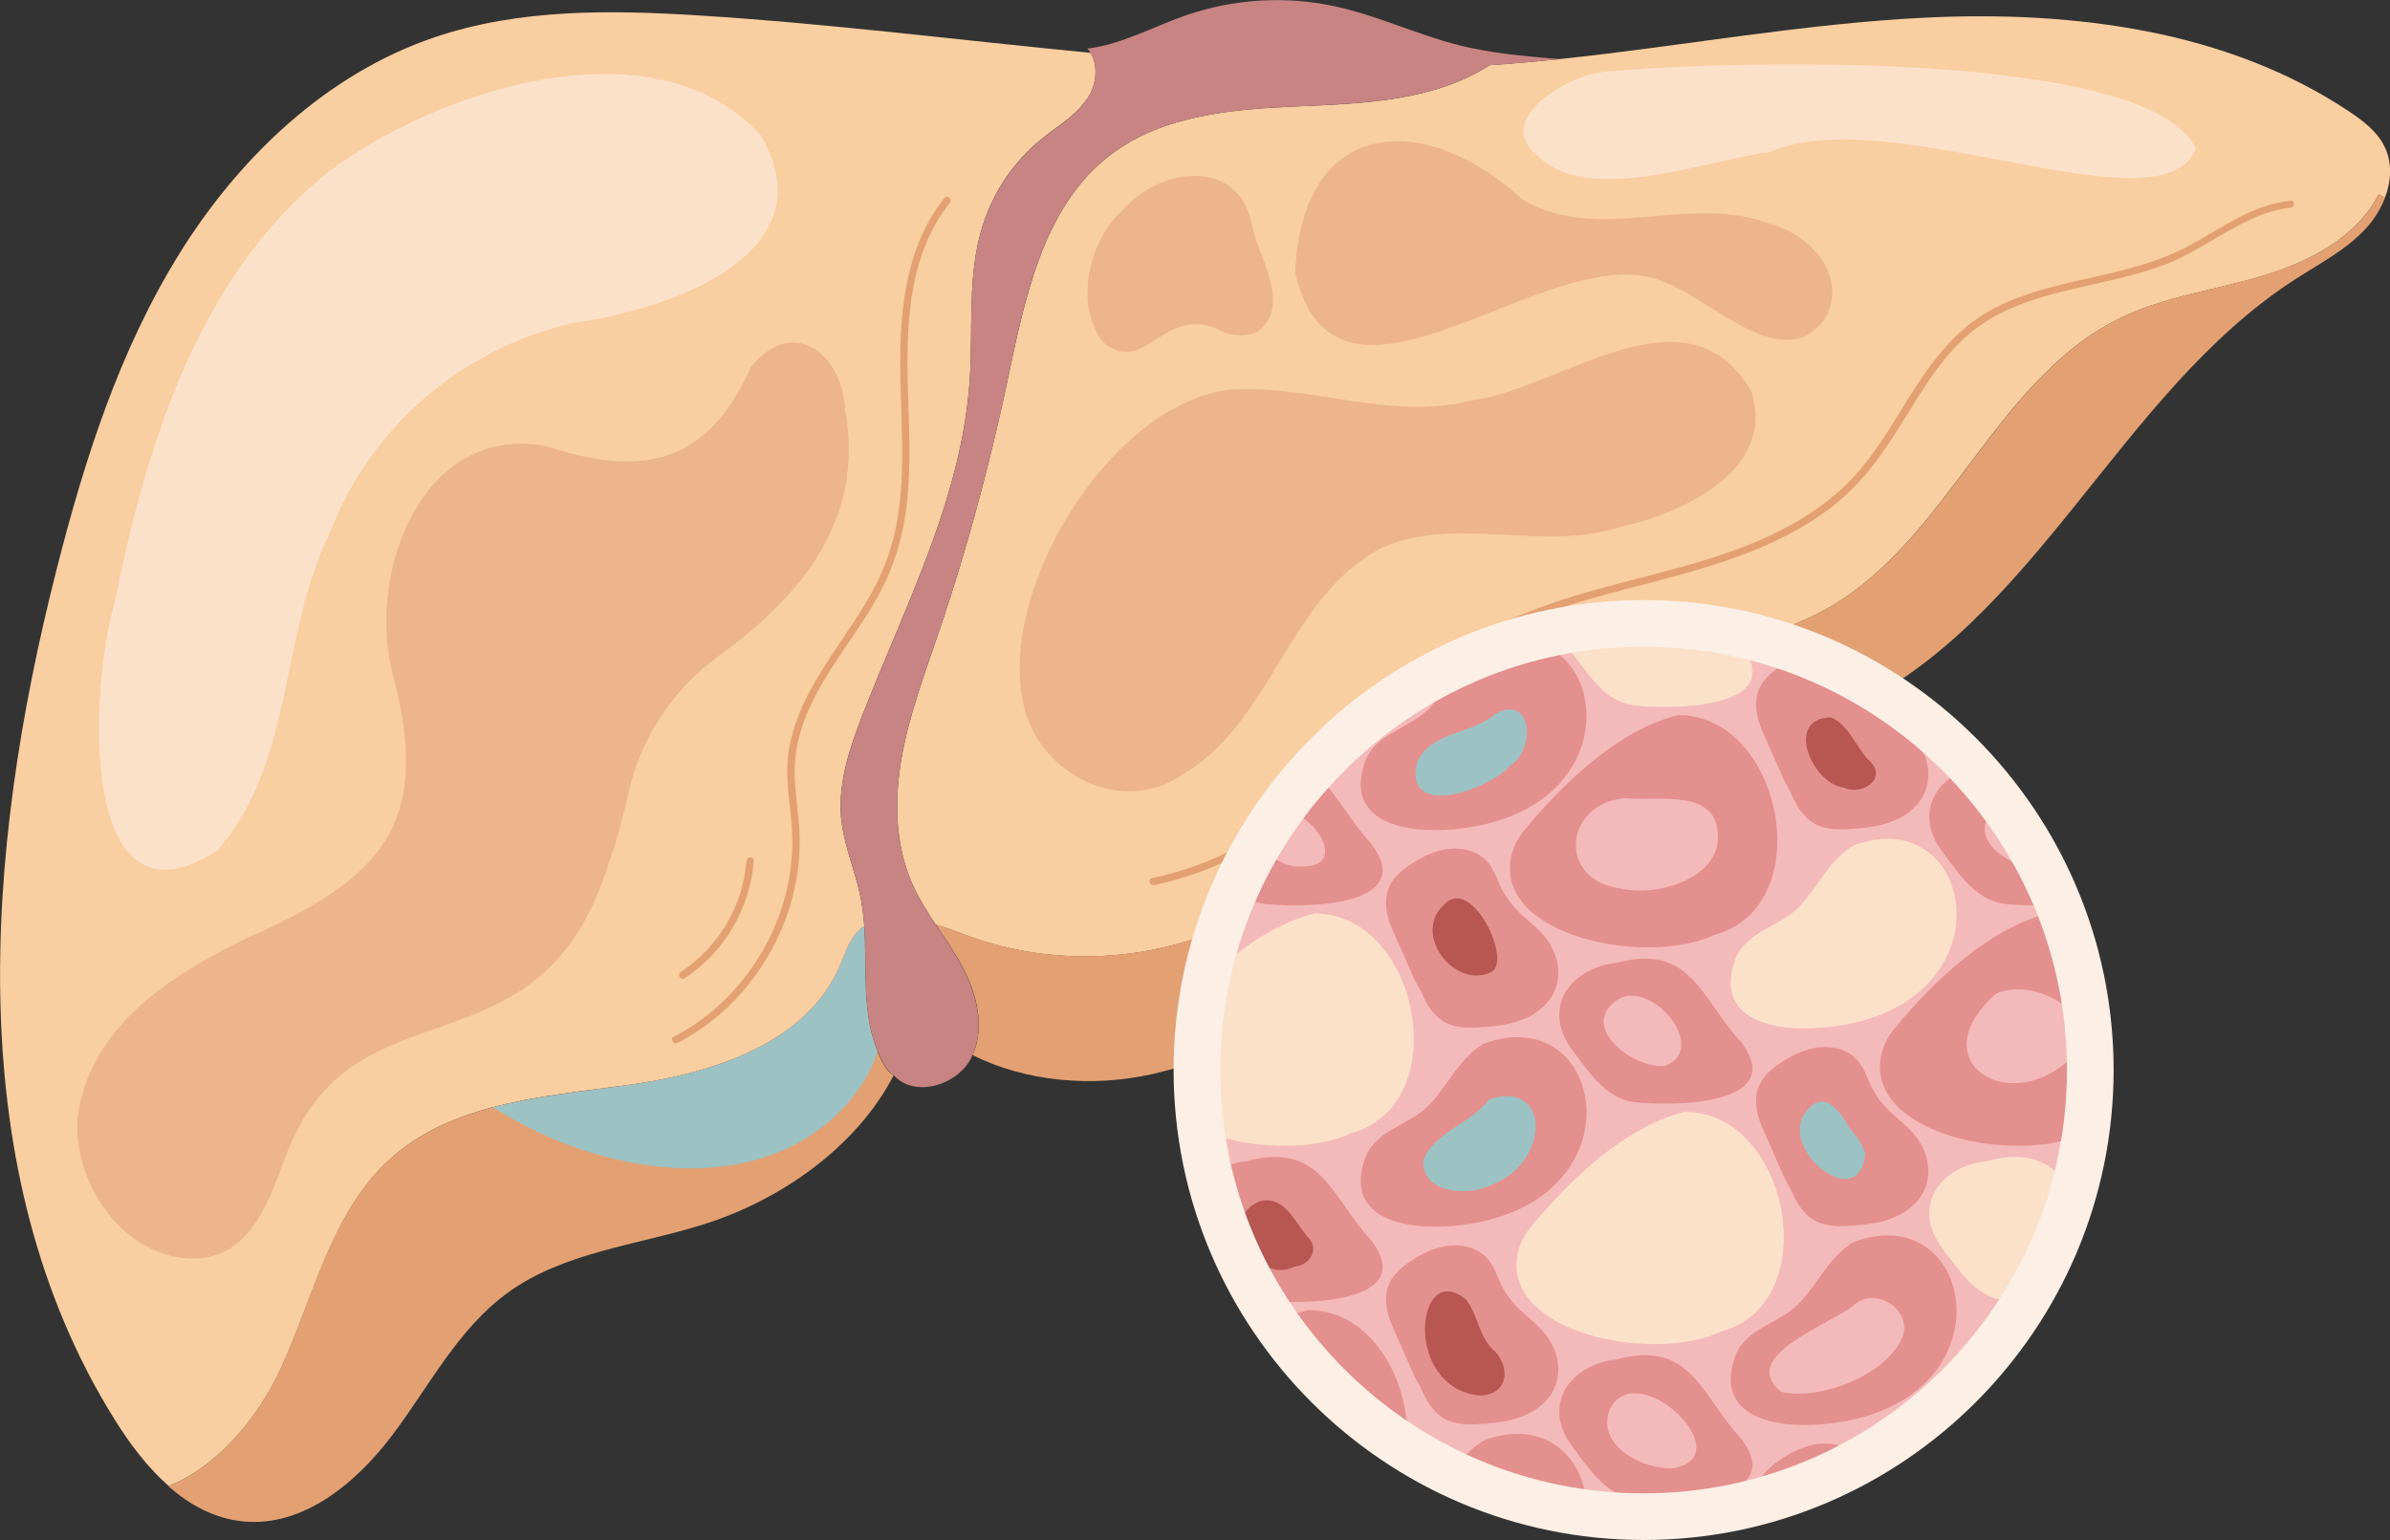 <?xml version="1.0" encoding="UTF-8"?>
<svg id="_圖層_2" data-name="圖層 2" xmlns="http://www.w3.org/2000/svg" xmlns:xlink="http://www.w3.org/1999/xlink" viewBox="0 0 142.94 92.11">
  <rect x="0" y="0" width="142.94" height="92.11" fill="#333333" stroke="none"/>
  <defs>
    <style>
      .cls-1 {
        fill: none;
      }

      .cls-2 {
        fill: #e4908e;
      }

      .cls-3 {
        fill: #e29c77;
        isolation: isolate;
        opacity: .5;
      }

      .cls-4 {
        fill: #b75653;
      }

      .cls-5 {
        fill: #fbefe6;
      }

      .cls-6 {
        clip-path: url(#clippath-17);
      }

      .cls-7 {
        clip-path: url(#clippath-19);
      }

      .cls-8 {
        clip-path: url(#clippath-11);
      }

      .cls-9 {
        clip-path: url(#clippath-16);
      }

      .cls-10 {
        clip-path: url(#clippath-18);
      }

      .cls-11 {
        clip-path: url(#clippath-10);
      }

      .cls-12 {
        clip-path: url(#clippath-15);
      }

      .cls-13 {
        clip-path: url(#clippath-13);
      }

      .cls-14 {
        clip-path: url(#clippath-14);
      }

      .cls-15 {
        clip-path: url(#clippath-12);
      }

      .cls-16 {
        clip-path: url(#clippath-20);
      }

      .cls-17 {
        clip-path: url(#clippath-1);
      }

      .cls-18 {
        clip-path: url(#clippath-3);
      }

      .cls-19 {
        clip-path: url(#clippath-4);
      }

      .cls-20 {
        clip-path: url(#clippath-2);
      }

      .cls-21 {
        clip-path: url(#clippath-7);
      }

      .cls-22 {
        clip-path: url(#clippath-6);
      }

      .cls-23 {
        clip-path: url(#clippath-9);
      }

      .cls-24 {
        clip-path: url(#clippath-8);
      }

      .cls-25 {
        clip-path: url(#clippath-5);
      }

      .cls-26 {
        fill: #c78482;
      }

      .cls-27 {
        fill: #f4bab9;
      }

      .cls-28 {
        fill: #fce1ca;
      }

      .cls-29 {
        fill: #f9cea0;
      }

      .cls-30 {
        fill: #9dc2c4;
      }

      .cls-31 {
        clip-path: url(#clippath);
      }

      .cls-32 {
        fill: #e3a173;
      }
    </style>
    <clipPath id="clippath">
      <circle class="cls-1" cx="98.3" cy="64.01" r="26.71"/>
    </clipPath>
    <clipPath id="clippath-1">
      <circle class="cls-1" cx="98.3" cy="64.01" r="26.71"/>
    </clipPath>
    <clipPath id="clippath-2">
      <circle class="cls-1" cx="98.3" cy="64.01" r="26.71"/>
    </clipPath>
    <clipPath id="clippath-3">
      <circle class="cls-1" cx="98.3" cy="64.01" r="26.71"/>
    </clipPath>
    <clipPath id="clippath-4">
      <circle class="cls-1" cx="98.3" cy="64.01" r="26.71"/>
    </clipPath>
    <clipPath id="clippath-5">
      <circle class="cls-1" cx="98.3" cy="64.01" r="26.71"/>
    </clipPath>
    <clipPath id="clippath-6">
      <circle class="cls-1" cx="98.3" cy="64.01" r="26.71"/>
    </clipPath>
    <clipPath id="clippath-7">
      <circle class="cls-1" cx="98.3" cy="64.01" r="26.71"/>
    </clipPath>
    <clipPath id="clippath-8">
      <circle class="cls-1" cx="98.3" cy="64.01" r="26.71"/>
    </clipPath>
    <clipPath id="clippath-9">
      <circle class="cls-1" cx="98.3" cy="64.01" r="26.71"/>
    </clipPath>
    <clipPath id="clippath-10">
      <circle class="cls-1" cx="98.3" cy="64.01" r="26.71"/>
    </clipPath>
    <clipPath id="clippath-11">
      <circle class="cls-1" cx="98.3" cy="64.01" r="26.71"/>
    </clipPath>
    <clipPath id="clippath-12">
      <circle class="cls-1" cx="98.3" cy="64.01" r="26.71"/>
    </clipPath>
    <clipPath id="clippath-13">
      <circle class="cls-1" cx="98.3" cy="64.01" r="26.71"/>
    </clipPath>
    <clipPath id="clippath-14">
      <circle class="cls-1" cx="98.3" cy="64.01" r="26.71"/>
    </clipPath>
    <clipPath id="clippath-15">
      <circle class="cls-1" cx="98.3" cy="64.01" r="26.71"/>
    </clipPath>
    <clipPath id="clippath-16">
      <circle class="cls-1" cx="98.3" cy="64.01" r="26.71"/>
    </clipPath>
    <clipPath id="clippath-17">
      <circle class="cls-1" cx="98.3" cy="64.01" r="26.71"/>
    </clipPath>
    <clipPath id="clippath-18">
      <circle class="cls-1" cx="98.3" cy="64.01" r="26.71"/>
    </clipPath>
    <clipPath id="clippath-19">
      <circle class="cls-1" cx="98.3" cy="64.01" r="26.71"/>
    </clipPath>
    <clipPath id="clippath-20">
      <circle class="cls-1" cx="98.3" cy="64.01" r="26.71"/>
    </clipPath>
  </defs>
  <g id="_圖層_1-2" data-name="圖層 1">
    <g>
      <g>
        <path class="cls-29" d="M142.64,11.83l-.37-.2c-1.35,2.6-4.21,4.06-7.02,4.89-2.82.84-5.81,1.22-8.45,2.51-7.42,3.61-10.25,13.16-17.38,17.29-5.25,3.03-11.86,2.57-17.38,5.05-6.64,2.97-10.85,9.76-17.22,13.3-5.12,2.85-11.5,3.33-17,1.28-.59-.22-1.22-.46-1.86-.65-.52-.79-1.02-1.58-1.4-2.44-1.03-2.34-1.08-5-.64-7.52.44-2.51,1.34-4.92,2.16-7.33,1.09-3.19,2.05-6.43,2.88-9.7.45-1.75.86-3.51,1.24-5.28,1.07-5.03,2.11-10.62,6.19-13.75,3.14-2.41,7.34-2.75,11.28-2.92,3.94-.17,8.1-.33,11.42-2.46h0c1.41-.1,2.81-.22,4.22-.37,7.32-.77,14.58-2.13,21.94-2.48,8.76-.41,17.95.75,25.25,5.62.84.56,1.68,1.2,2.12,2.11.46.95.4,2.04.02,3.04Z"/>
        <path class="cls-32" d="M142.64,11.83c-.25.66-.64,1.28-1.11,1.8-1.18,1.3-2.78,2.12-4.25,3.07-10.55,6.79-15.54,20.62-26.95,25.85-4.08,1.87-8.65,2.45-12.81,4.14-5.24,2.12-9.6,5.88-14.01,9.4-4.41,3.52-9.16,6.95-14.67,8.17-3.54.78-7.48.44-10.67-1.15.76-1.68.25-3.71-.64-5.34-.46-.86-1.02-1.66-1.56-2.48.64.2,1.27.43,1.86.65,5.49,2.05,11.87,1.57,17-1.28,6.36-3.54,10.57-10.32,17.22-13.3,5.53-2.48,12.14-2.02,17.38-5.05,7.14-4.13,9.97-13.68,17.38-17.29,2.64-1.29,5.63-1.67,8.45-2.51,2.81-.83,5.67-2.29,7.02-4.89l.38.2Z"/>
        <path class="cls-29" d="M65.01,5.92c-.67,1-1.76,1.62-2.69,2.37-1.66,1.34-2.91,3.17-3.55,5.21-.93,2.94-.57,6.12-.77,9.19-.12,1.76-.41,3.48-.83,5.17-.08.32-.16.63-.25.95-1.31,4.75-3.52,9.3-5.32,13.91-.78,2.01-1.5,4.12-1.29,6.26.17,1.61.84,3.11,1.16,4.69.11.57.18,1.14.22,1.72-.17.12-.33.27-.48.44-.48.56-.7,1.3-.99,1.97-2.01,4.63-7.62,6.4-12.61,7.09-2.69.37-5.52.64-8.15,1.34-2.25.6-4.36,1.5-6.09,3.06-3.54,3.18-4.58,8.21-6.56,12.54-1.37,2.98-3.83,5.92-6.72,7.05-1.27-1.11-2.34-2.54-3.23-3.97C-2.39,70.1-.93,51.03,3.37,34.12c1.67-6.59,3.77-13.17,7.36-18.95S19.55,4.41,25.99,2.23c5.07-1.72,10.56-1.64,15.91-1.3,7.78.49,15.55,1.48,23.32,2.23.5.79.34,1.97-.21,2.78Z"/>
        <path class="cls-26" d="M93.31,3.53c-1.4.15-2.81.28-4.22.37h0c-3.31,2.13-7.48,2.28-11.42,2.46-3.95.17-8.15.52-11.28,2.92-4.08,3.13-5.13,8.72-6.19,13.75-.37,1.77-.78,3.53-1.24,5.28-.08.32-.17.64-.25.97-.77,2.94-1.65,5.85-2.63,8.73-.83,2.41-1.72,4.82-2.16,7.33-.43,2.51-.39,5.18.64,7.52.37.86.88,1.65,1.4,2.44.54.81,1.1,1.62,1.56,2.48.89,1.64,1.4,3.66.64,5.34-.02.05-.04.1-.07.15-.84,1.67-3.42,2.41-4.64,1.04-.45-.25-.72-.91-.96-1.43-.05-.1-.09-.21-.13-.32-.8-2.27-.51-4.75-.67-7.16-.04-.58-.1-1.15-.22-1.72-.31-1.58-.99-3.08-1.16-4.69-.21-2.14.51-4.26,1.29-6.26,1.8-4.61,4.01-9.16,5.32-13.91.09-.32.17-.63.25-.95.42-1.69.71-3.41.83-5.17.2-3.08-.16-6.25.77-9.19.64-2.04,1.9-3.87,3.55-5.21.94-.75,2.02-1.37,2.69-2.37.55-.81.7-1.99.21-2.77-.05-.09-.12-.17-.2-.25,2.06-.25,3.96-1.32,5.95-2.01,2.84-.97,5.95-1.16,8.88-.52,2.54.55,4.92,1.7,7.43,2.33,1.97.49,4,.66,6.02.83Z"/>
        <path class="cls-32" d="M53.44,64.31s0,.02,0,.02c-2.19,4.24-6.73,7.47-11.45,8.93-3.95,1.23-8.31,1.64-11.65,4.08-2.93,2.14-4.64,5.51-6.81,8.41-2.17,2.91-5.37,5.6-8.98,5.25-1.7-.17-3.19-.97-4.48-2.11,2.9-1.13,5.35-4.07,6.72-7.05,1.98-4.33,3.02-9.36,6.56-12.54,1.74-1.56,3.84-2.47,6.09-3.06,2.63-.69,5.45-.96,8.15-1.34,5-.7,10.6-2.46,12.61-7.09.3-.68.51-1.41.99-1.97.15-.17.31-.32.48-.44.16,2.41-.13,4.89.67,7.16.04.1.08.21.13.32.24.52.5,1.18.96,1.43Z"/>
        <path class="cls-30" d="M52.49,62.88c-.91,2.77-3.26,4.97-5.99,6.06-2.94,1.17-6.24,1.15-9.32.48-2.57-.56-5.04-1.56-7.28-2.95-.14-.09-.3-.17-.45-.23,2.63-.69,5.45-.96,8.15-1.34,5-.7,10.6-2.46,12.61-7.09.3-.68.51-1.41.99-1.97.15-.17.31-.32.48-.44.16,2.41-.13,4.89.67,7.16.04.1.08.21.13.32Z"/>
        <path class="cls-32" d="M56.48,11.85c-2.27,2.84-2.67,6.6-2.64,10.1.03,3.97.58,8.16-.96,11.94-1.28,3.14-3.77,5.61-5.06,8.75-.31.75-.54,1.53-.66,2.34-.14,1-.06,2.01.05,3.01.11.96.21,1.92.17,2.89-.04.84-.16,1.68-.36,2.49-.8,3.24-2.83,6.19-5.64,8.01-.35.23-.71.43-1.08.63-.25.13-.02.5.23.37,2.96-1.53,5.25-4.22,6.42-7.32.58-1.54.9-3.19.88-4.84-.01-1.04-.18-2.06-.26-3.09-.08-.97-.05-1.93.18-2.88.8-3.32,3.32-5.88,4.89-8.83.9-1.69,1.41-3.51,1.61-5.41.21-2.01.14-4.04.07-6.06-.11-3.59-.16-7.48,1.71-10.69.23-.39.49-.76.77-1.12.17-.22-.14-.52-.32-.3Z"/>
        <path class="cls-32" d="M44.64,51.5c-.19,2.67-1.69,5.18-3.93,6.64-.23.15,0,.52.23.37,2.38-1.55,3.93-4.19,4.14-7.03.02-.28-.41-.26-.43.02Z"/>
        <path class="cls-32" d="M136.97,12.01c-2.25.22-4.09,1.63-6.02,2.67-1.94,1.05-4.08,1.52-6.2,2-2.09.47-4.24.97-6.08,2.1-1.76,1.08-3.03,2.72-4.14,4.43-1.14,1.77-2.15,3.64-3.57,5.21-1.41,1.55-3.18,2.71-5.07,3.6-3.87,1.81-8.12,2.48-12.16,3.76-3.75,1.19-7.63,2.94-10.02,6.19-.29.4-.56.81-.8,1.24-.14.24.25.45.39.2,2-3.56,5.75-5.56,9.48-6.86,3.94-1.37,8.1-2.02,11.99-3.58,1.92-.77,3.76-1.75,5.33-3.1,1.59-1.36,2.73-3.09,3.82-4.85,1.07-1.72,2.12-3.5,3.64-4.87,1.61-1.45,3.66-2.18,5.73-2.7,2.1-.53,4.26-.87,6.28-1.66,2.05-.8,3.77-2.25,5.84-3,.52-.19,1.05-.31,1.59-.37.28-.03.26-.46-.02-.43Z"/>
        <path class="cls-32" d="M79.52,46.28c-2.14,2.47-4.91,4.37-7.98,5.49-.86.31-1.75.56-2.64.75-.27.06-.15.47.13.42,3.25-.68,6.29-2.2,8.81-4.36.72-.62,1.39-1.29,2.01-2,.18-.21-.13-.51-.32-.3Z"/>
        <path class="cls-28" d="M45.51,8.11c4.17,7.19-5.73,10.48-11.21,11.2-6.6,1.5-12.14,6.19-14.56,12.54-3,6.05-2.15,13.83-6.75,19.03-8.48,5.44-7.55-10.11-6.16-14.72,1.87-9.36,4.96-19.52,12.64-25.75,6.52-5.01,19.68-9.34,26.04-2.3Z"/>
        <path class="cls-28" d="M131.32,8.87c-1.84,5.17-18.36-2.89-25.43.21-3.81.5-10.88,3.24-13.9.27-2.79-2.2,1.82-4.88,3.96-5.05,6.56-.67,32.46-1.46,35.37,4.56Z"/>
        <path class="cls-3" d="M65.98,20.47c-1.76-2.26-.85-6.09,1.15-7.89,2.29-2.65,7.11-3.2,7.78,1.07.46,1.87,2.29,4.64.35,6.15-.59.34-1.32.29-1.96.13-3.6-2.1-4.72,2.71-7.32.54Z"/>
        <path class="cls-3" d="M50.54,24.51c1.22,6.53-2.66,11.18-7.49,14.67-2.67,1.93-4.6,4.71-5.38,7.91-.36,1.49-.69,2.99-1.23,4.41-4.08,13.54-15.44,6.63-19.42,17.84-.9,2.37-1.89,5.41-4.77,5.89-4.73.61-8.48-4.95-7.45-9.29,1.12-4.98,5.82-7.82,10.1-9.89,8.29-3.67,10.99-7.03,8.49-16.12-1.32-5.94,1.94-14.55,9.22-13.26,5.75,1.91,9.69,1.14,12.3-4.7,2.44-3.11,5.49-.85,5.63,2.54Z"/>
        <path class="cls-3" d="M109.27,18.85c-2.39,3.86-6.86-.92-9.68-1.95-6.63-3.09-19.57,10.22-22.12-.55.32-9.23,7.6-9.93,13.6-4.4,4.6,2.69,9.98-.42,14.79,1.44,2.32.61,4.58,2.96,3.41,5.46Z"/>
        <path class="cls-3" d="M104.75,23.44c1.49,4.73-4.16,7.27-7.9,8.09-4.65,1.5-9.71-.73-14.21,1.23-5.61,2.93-6.54,10.43-11.95,13.59-3.58,2.44-8.41.02-9.42-3.99-1.76-6.85,4.97-18,12.13-19.04,4.9-.39,9.72,1.89,14.64.63,5.32-.71,12.87-7.16,16.71-.52Z"/>
      </g>
      <g>
        <circle class="cls-27" cx="98.3" cy="64.01" r="26.71"/>
        <g>
          <g class="cls-31">
            <g>
              <path class="cls-2" d="M122.47,30.91c6.27-.05,8.5,11.44,2.19,13.15-4.09,1.91-13.07.07-12.16-4.63.12-.63.44-1.2.84-1.69,2.36-2.84,5.64-5.96,9.13-6.82Z"/>
              <g>
                <path class="cls-2" d="M122.47,54.64c6.27-.05,8.5,11.44,2.19,13.15-4.09,1.91-13.07.07-12.16-4.63.12-.63.44-1.2.84-1.69,2.36-2.84,5.64-5.96,9.13-6.82Z"/>
                <path class="cls-28" d="M110.38,61.28c-3.58.67-8.1.06-6.56-4,.72-1.64,2.73-1.87,3.86-3.13,1.09-1.17,1.77-2.77,3.21-3.59,7.09-2.62,9.37,8.87-.5,10.72Z"/>
                <path class="cls-2" d="M126.3,50.52c2.69,3.67-3.85,3.78-6.13,3.57-1.88-.09-2.88-1.65-4-3.14-1.89-2.53-.11-4.92,2.64-5.22,4.48-1.21,5.03,2.15,7.49,4.78Z"/>
                <path class="cls-2" d="M110.41,39.17c.68.33,1.01.9,1.28,1.58.3.76.74,1.43,1.34,2,.56.53,1.2.99,1.65,1.63.82,1.16.93,2.68-.05,3.77-1.03,1.15-2.64,1.37-4.11,1.44-.73.04-1.51.02-2.14-.41-.56-.38-.92-.97-1.19-1.57-.03-.05-.05-.11-.07-.17-.26-.42-.48-.88-.67-1.34-.32-.74-.65-1.47-.98-2.21-.32-.72-.56-1.51-.39-2.29.15-.71.66-1.23,1.23-1.63.63-.45,1.37-.84,2.13-1,.66-.14,1.35-.1,1.97.2Z"/>
              </g>
              <g>
                <path class="cls-2" d="M122.47,78.36c6.27-.05,8.5,11.44,2.19,13.15-4.09,1.91-13.07.07-12.16-4.63.12-.63.44-1.2.84-1.69,2.36-2.84,5.64-5.96,9.13-6.82Z"/>
                <path class="cls-2" d="M110.38,85c-3.58.67-8.1.06-6.56-4,.72-1.64,2.73-1.87,3.86-3.13,1.09-1.17,1.77-2.77,3.21-3.59,7.09-2.62,9.37,8.87-.5,10.72Z"/>
                <path class="cls-28" d="M126.3,74.24c2.69,3.67-3.85,3.78-6.13,3.57-1.88-.09-2.88-1.65-4-3.14-1.89-2.53-.11-4.92,2.64-5.22,4.48-1.21,5.03,2.15,7.49,4.78Z"/>
                <path class="cls-2" d="M110.41,62.9c.68.33,1.01.9,1.28,1.58.3.76.74,1.43,1.34,2,.56.53,1.2.99,1.65,1.63.82,1.16.93,2.68-.05,3.77-1.03,1.15-2.64,1.37-4.11,1.44-.73.04-1.51.02-2.14-.41-.56-.38-.92-.97-1.19-1.57-.03-.05-.05-.11-.07-.17-.26-.42-.48-.88-.67-1.34-.32-.74-.65-1.47-.98-2.21-.32-.72-.56-1.51-.39-2.29.15-.71.66-1.23,1.23-1.63.63-.45,1.37-.84,2.13-1,.66-.14,1.35-.1,1.97.2Z"/>
              </g>
              <path class="cls-2" d="M110.41,86.62c.68.33,1.01.9,1.28,1.58.3.76.74,1.43,1.34,2,.56.53,1.2.99,1.65,1.63.82,1.16.93,2.68-.05,3.77-1.03,1.15-2.64,1.37-4.11,1.44-.73.04-1.51.02-2.14-.41-.56-.38-.92-.97-1.19-1.57-.03-.05-.05-.11-.07-.17-.26-.42-.48-.88-.67-1.34-.32-.74-.65-1.47-.98-2.21-.32-.72-.56-1.51-.39-2.29.15-.71.66-1.23,1.23-1.63.63-.45,1.37-.84,2.13-1,.66-.14,1.35-.1,1.97.2Z"/>
              <path class="cls-2" d="M100.34,42.77c6.27-.05,8.5,11.44,2.19,13.15-4.09,1.91-13.07.07-12.16-4.63.12-.63.44-1.2.84-1.69,2.36-2.84,5.64-5.96,9.13-6.82Z"/>
              <path class="cls-2" d="M88.25,49.42c-3.58.67-8.1.06-6.56-4,.72-1.64,2.73-1.87,3.86-3.13,1.09-1.17,1.77-2.77,3.21-3.59,7.09-2.62,9.37,8.87-.5,10.72Z"/>
              <path class="cls-28" d="M104.17,38.65c2.69,3.67-3.85,3.78-6.13,3.57-1.88-.09-2.88-1.65-4-3.14-1.89-2.53-.11-4.92,2.64-5.22,4.48-1.21,5.03,2.15,7.49,4.78Z"/>
              <g>
                <path class="cls-28" d="M100.73,66.5c6.27-.05,8.5,11.44,2.19,13.15-4.09,1.91-13.07.07-12.16-4.63.12-.63.44-1.2.84-1.69,2.36-2.84,5.64-5.96,9.13-6.82Z"/>
                <path class="cls-2" d="M88.25,73.14c-3.58.67-8.1.06-6.56-4,.72-1.64,2.73-1.87,3.86-3.13,1.09-1.17,1.77-2.77,3.21-3.59,7.09-2.62,9.37,8.87-.5,10.72Z"/>
                <path class="cls-2" d="M104.17,62.38c2.69,3.67-3.85,3.78-6.13,3.57-1.88-.09-2.88-1.65-4-3.14-1.89-2.53-.11-4.92,2.64-5.22,4.48-1.21,5.03,2.15,7.49,4.78Z"/>
                <path class="cls-2" d="M88.28,51.03c.68.33,1.01.9,1.28,1.58.3.76.74,1.43,1.34,2,.56.53,1.2.99,1.65,1.63.82,1.16.93,2.68-.05,3.77-1.03,1.15-2.64,1.37-4.11,1.44-.73.04-1.51.02-2.14-.41-.56-.38-.92-.97-1.19-1.57-.03-.05-.05-.11-.07-.17-.26-.42-.48-.88-.67-1.34-.32-.74-.65-1.47-.98-2.21-.32-.72-.56-1.51-.39-2.29.15-.71.66-1.23,1.23-1.63.63-.45,1.37-.84,2.13-1,.66-.14,1.35-.1,1.97.2Z"/>
              </g>
              <g>
                <path class="cls-2" d="M88.25,96.87c-3.58.67-8.1.06-6.56-4,.72-1.64,2.73-1.87,3.86-3.13,1.09-1.17,1.77-2.77,3.21-3.59,7.09-2.62,9.37,8.87-.5,10.72Z"/>
                <path class="cls-2" d="M104.17,86.1c2.69,3.67-3.85,3.78-6.13,3.57-1.88-.09-2.88-1.65-4-3.14-1.89-2.53-.11-4.92,2.64-5.22,4.48-1.21,5.03,2.15,7.49,4.78Z"/>
                <path class="cls-2" d="M88.28,74.76c.68.33,1.01.9,1.28,1.58.3.76.74,1.43,1.34,2,.56.53,1.2.99,1.65,1.63.82,1.16.93,2.68-.05,3.77-1.03,1.15-2.64,1.37-4.11,1.44-.73.04-1.51.02-2.14-.41-.56-.38-.92-.97-1.19-1.57-.03-.05-.05-.11-.07-.17-.26-.42-.48-.88-.67-1.34-.32-.74-.65-1.47-.98-2.21-.32-.72-.56-1.51-.39-2.29.15-.71.66-1.23,1.23-1.63.63-.45,1.37-.84,2.13-1,.66-.14,1.35-.1,1.97.2Z"/>
              </g>
              <path class="cls-2" d="M78.21,30.91c6.27-.05,8.5,11.44,2.19,13.15-4.09,1.91-13.07.07-12.16-4.63.12-.63.44-1.2.84-1.69,2.36-2.84,5.64-5.96,9.13-6.82Z"/>
              <g>
                <path class="cls-28" d="M78.6,54.64c6.27-.05,8.5,11.44,2.19,13.15-4.09,1.91-13.07.07-12.16-4.63.12-.63.44-1.2.84-1.69,2.36-2.84,5.64-5.96,9.13-6.82Z"/>
                <path class="cls-2" d="M82.05,50.52c2.69,3.67-3.85,3.78-6.13,3.57-1.88-.09-2.88-1.65-4-3.14-1.89-2.53-.11-4.92,2.64-5.22,4.48-1.21,5.03,2.15,7.49,4.78Z"/>
              </g>
              <g>
                <path class="cls-2" d="M78.21,78.36c6.27-.05,8.5,11.44,2.19,13.15-4.09,1.91-13.07.07-12.16-4.63.12-.63.44-1.2.84-1.69,2.36-2.84,5.64-5.96,9.13-6.82Z"/>
                <path class="cls-2" d="M82.05,74.24c2.69,3.67-3.85,3.78-6.13,3.57-1.88-.09-2.88-1.65-4-3.14-1.89-2.53-.11-4.92,2.64-5.22,4.48-1.21,5.03,2.15,7.49,4.78Z"/>
              </g>
            </g>
          </g>
          <g class="cls-17">
            <path class="cls-27" d="M119.4,59.42c2.37-1.04,6.64,1.39,4.27,4.06-3.82,3.28-8.74-.18-4.27-4.06Z"/>
          </g>
          <g class="cls-20">
            <path class="cls-27" d="M108.25,89.34c1.97-.47,3.43,1.91,3.67,3.59-1.23,2.98-6.81-1.99-3.67-3.59Z"/>
          </g>
          <g class="cls-18">
            <path class="cls-27" d="M100.14,87.81c-1.84.14-4.7-1.32-3.87-3.5,1.61-3.28,7.87,2.71,3.87,3.5Z"/>
          </g>
          <g class="cls-19">
            <path class="cls-4" d="M88.51,83.47c-4.64-.44-3.84-8.19-.85-5.76.69.86.77,2.06,1.51,2.89,1.2.99,1.15,2.81-.66,2.87Z"/>
          </g>
          <g class="cls-25">
            <path class="cls-27" d="M110.94,78c1.27-.99,3.28.24,2.9,1.83-.86,2.38-4.97,3.97-7.31,3.42-2.67-2.17,3.07-4.06,4.41-5.24Z"/>
          </g>
          <g class="cls-22">
            <path class="cls-4" d="M77.44,75.75c-2.28,1.18-4.69-2.86-2.11-3.89,1.45-.42,2.12,1.24,2.89,2.14.73.68.11,1.69-.78,1.75Z"/>
          </g>
          <g class="cls-21">
            <path class="cls-27" d="M90.01,93.1c-.99.97-3.02.83-3.15-.77-.08-.96.74-1.58,1.53-1.91.77-.45,1.51-1.4,2.51-1.06,1.78.88.5,3.13-.9,3.74Z"/>
          </g>
          <g class="cls-24">
            <path class="cls-27" d="M119.6,83.15c2.64-1.85,4.97-1.48,4.26,2.25-.06.82-.06,1.81-.71,2.42-1.03.92-2.55.62-3.79.41-4.11-.44-2.35-3.79.23-5.08Z"/>
          </g>
          <g class="cls-23">
            <path class="cls-27" d="M77.71,87.62c-3.33.93-5.79-1.74-2.24-3.93,1.18-.51,2.95-1.69,4.09-.61,1.27,1.77.33,4.19-1.85,4.54Z"/>
          </g>
          <g class="cls-11">
            <path class="cls-30" d="M89.08,65.74c3.74-1.16,3.57,3.82.19,5.1-1.33.72-4.15.61-4.16-1.36.44-1.62,2.89-2.3,3.97-3.74Z"/>
          </g>
          <g class="cls-8">
            <path class="cls-30" d="M108.18,66.31c.99-1.11,1.92.22,2.39,1.1.4.51.88.98.98,1.65-.39,3.72-5.56-.6-3.37-2.75Z"/>
          </g>
          <g class="cls-15">
            <path class="cls-4" d="M86.34,54.14c1.64-1.9,4.18,3.42,2.82,4.02-2.2,1.01-4.7-2.3-2.82-4.02Z"/>
          </g>
          <g class="cls-13">
            <path class="cls-27" d="M96.79,59.77c2.01-1.2,5.45,2.95,2.81,3.98-1.9.23-5.3-2.4-2.81-3.98Z"/>
          </g>
          <g class="cls-14">
            <path class="cls-27" d="M120.91,37.02c2.11-.93,3.33,3.51,1.71,4.61-1.92,1.13-6.46.23-6.11-2.58.8-1.49,3-1.35,4.41-2.03Z"/>
          </g>
          <g class="cls-12">
            <path class="cls-27" d="M119.06,48.68c1.47-1.25,4.42.8,3.86,2.59-1.22,1.66-5.48-.71-3.86-2.59Z"/>
          </g>
          <g class="cls-9">
            <path class="cls-27" d="M79.68,35.45c3.13,2.41-.6,7.69-3.87,5.79-3.24-2.3.52-8.13,3.87-5.79Z"/>
          </g>
          <g class="cls-6">
            <path class="cls-27" d="M77.96,51.82c-2.1.27-4.26-2.88-1.2-3.19,1.73-.23,3.94,3.2,1.2,3.19Z"/>
          </g>
          <g class="cls-10">
            <path class="cls-30" d="M89.4,42.71c2.23-1.25,2.48,2.09.93,3.08-1.28,1.46-6.49,3.3-5.56-.26.89-1.8,3.25-1.6,4.63-2.81Z"/>
          </g>
          <g class="cls-7">
            <path class="cls-27" d="M97.19,47.74c1.95.2,5.57-.63,5.55,2.29.07,2.49-3.6,3.64-5.81,3.11-3.82-.48-3.41-5.08.26-5.4Z"/>
          </g>
          <g class="cls-16">
            <path class="cls-4" d="M109.48,42.9c1.08.42,1.51,1.77,2.29,2.57,1.2,1.07-.4,2.15-1.5,1.64-1.94-.26-3.53-4.16-.79-4.2Z"/>
          </g>
        </g>
        <path class="cls-5" d="M98.3,92.11c-15.5,0-28.11-12.61-28.11-28.11s12.61-28.11,28.11-28.11,28.11,12.61,28.11,28.11c0,15.5-12.61,28.11-28.11,28.11ZM98.3,38.68c-13.96,0-25.32,11.36-25.32,25.32s11.36,25.32,25.32,25.32,25.32-11.36,25.32-25.32c0-13.96-11.36-25.32-25.32-25.32Z"/>
      </g>
    </g>
  </g>
</svg>